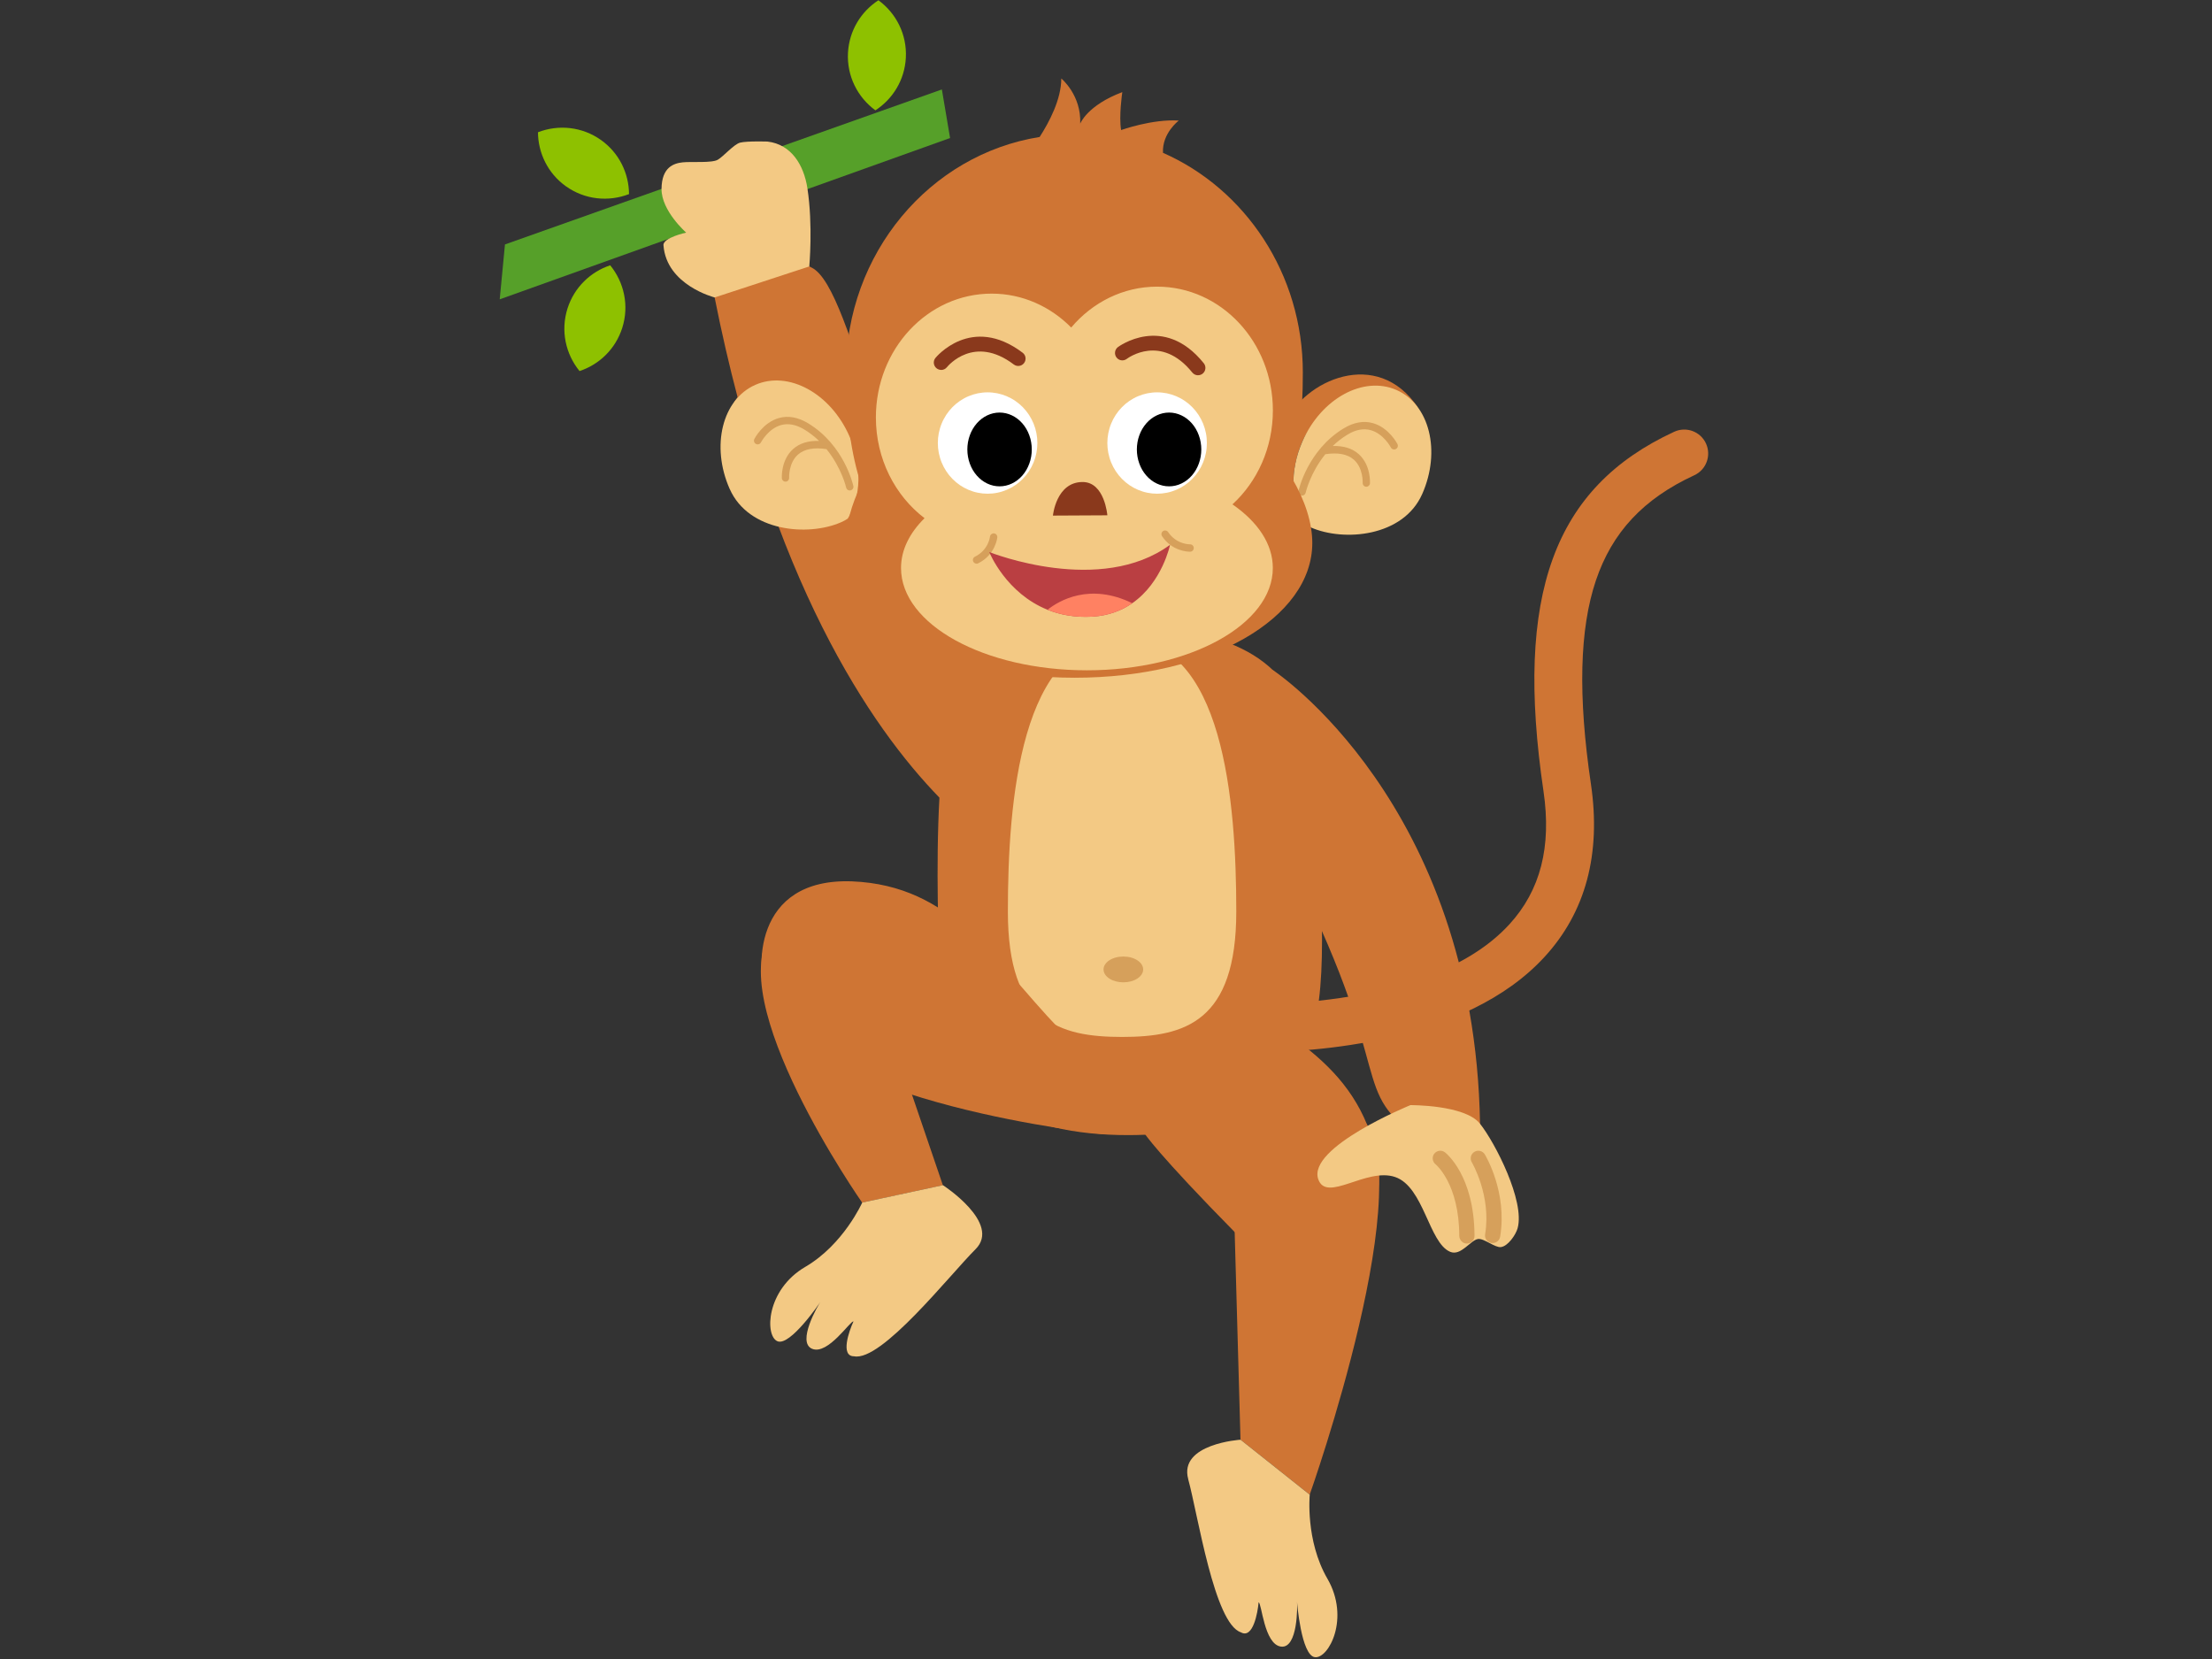 <svg xmlns="http://www.w3.org/2000/svg" xmlns:xlink="http://www.w3.org/1999/xlink" width="1024" zoomAndPan="magnify" viewBox="0 0 768 576" height="768" preserveAspectRatio="xMidYMid meet" version="1.0"><rect x="0" y="0" width="768" height="576" fill="#333333" stroke="none"/><defs><clipPath id="d92946c62c"><path d="M 173.5 31 L 330 31 L 330 104 L 173.5 104 Z M 173.5 31 " clip-rule="nonzero"/></clipPath></defs><path fill="#cf7534" d="M 397.289 393.414 C 397.289 393.414 401.633 400.316 429.254 428.359 C 441.941 441.242 484.59 436.359 478.172 402.473 C 471.484 368.062 443.535 357.891 416.855 339.176 L 397.289 393.434 Z M 397.289 393.414 " fill-opacity="1" fill-rule="nonzero"/><path fill="#cf7534" d="M 428.602 425.145 L 430.695 499.844 L 454.723 518.941 C 454.723 518.941 494.742 406.258 471.695 387.047 Z M 428.602 425.145 " fill-opacity="1" fill-rule="nonzero"/><path fill="#f3c984" d="M 412.531 513.539 C 415.914 525.848 421.586 563.695 430.832 566.734 C 435.039 569.137 436.691 559.848 436.98 556.348 C 438.059 556.348 438.863 570.945 444.766 571.695 C 450.668 572.445 450.457 557.387 450.32 556.176 C 450.32 556.176 451.762 574.832 456.547 575.371 C 461.336 575.91 468.793 561.793 460.871 548.117 C 453.164 534.828 454.742 518.961 454.742 518.961 L 430.715 499.863 C 430.715 499.863 409.168 501.25 412.551 513.559 Z M 412.531 513.539 " fill-opacity="1" fill-rule="nonzero"/><path fill="#cf7534" d="M 435.195 365.391 C 430.312 365.391 427.215 365.219 426.641 365.18 C 422.047 364.891 418.566 360.949 418.836 356.371 C 419.105 351.793 423.066 348.293 427.641 348.562 C 428.312 348.602 495.395 352.219 524.035 320.945 C 534.855 309.137 538.738 294 535.895 274.691 C 525.84 206.57 539.41 169.258 581.273 149.91 C 585.445 147.988 590.383 149.797 592.309 153.969 C 594.23 158.145 592.422 163.086 588.25 165.008 C 570.605 173.164 559.746 184.781 554.094 201.531 C 548.406 218.418 547.828 241.535 552.367 272.23 C 555.941 296.48 550.539 316.676 536.297 332.195 C 508.754 362.238 455.953 365.352 435.23 365.352 Z M 435.195 365.391 " fill-opacity="1" fill-rule="nonzero"/><path fill="#cf7534" d="M 326.172 276.941 C 302.336 252.422 267.664 201.664 248.113 103.254 C 251.172 90.945 267.719 85.293 281.75 92.887 C 296.688 100.004 307.855 182.816 344.68 232.516 C 350.469 240.344 335.859 270.863 326.172 276.941 Z M 326.172 276.941 " fill-opacity="1" fill-rule="nonzero"/><path fill="#cf7534" d="M 455.625 270.5 C 455.586 264.266 454.934 258.727 453.723 253.805 C 453.723 253.766 453.723 253.746 453.723 253.746 C 446.707 225.418 421.395 217.977 391.215 217.977 C 363.191 217.977 339.355 224.418 330.477 248.035 C 330.477 248.074 330.438 248.113 330.418 248.152 C 330.285 248.516 330.148 248.883 330.035 249.285 C 328.191 254.633 327.074 260.805 326.824 267.961 C 324.77 290.289 325.672 320.773 326.074 331.312 C 325.77 334.371 325.594 337.391 325.594 340.332 C 325.594 380.621 355.156 394.105 391.637 394.105 C 423.238 394.105 449.629 383.988 456.125 355.082 L 456.414 355.082 C 461.43 336.887 458.047 294.289 455.586 270.535 Z M 455.625 270.5 " fill-opacity="1" fill-rule="nonzero"/><path fill="#f3c984" d="M 349.93 316.504 C 349.93 278.324 354.312 221.766 389.582 221.766 C 424.852 221.766 429.234 278.324 429.234 316.504 C 429.234 354.68 411.477 360.023 389.582 360.023 C 367.688 360.023 349.93 354.68 349.93 316.504 Z M 349.93 316.504 " fill-opacity="1" fill-rule="nonzero"/><path fill="#d6a05b" d="M 396.906 336.582 C 396.906 336.875 396.859 337.168 396.773 337.457 C 396.684 337.742 396.555 338.023 396.383 338.297 C 396.207 338.566 395.996 338.824 395.746 339.07 C 395.496 339.316 395.211 339.543 394.891 339.75 C 394.57 339.957 394.223 340.145 393.848 340.309 C 393.473 340.469 393.074 340.609 392.656 340.723 C 392.238 340.832 391.809 340.918 391.367 340.977 C 390.922 341.035 390.477 341.062 390.023 341.062 C 389.57 341.062 389.125 341.035 388.68 340.977 C 388.238 340.918 387.809 340.832 387.391 340.723 C 386.973 340.609 386.578 340.469 386.199 340.309 C 385.824 340.145 385.477 339.957 385.156 339.75 C 384.84 339.543 384.555 339.316 384.301 339.07 C 384.051 338.824 383.84 338.566 383.668 338.297 C 383.492 338.023 383.363 337.742 383.273 337.457 C 383.188 337.168 383.145 336.875 383.145 336.582 C 383.145 336.285 383.188 335.996 383.273 335.707 C 383.363 335.418 383.492 335.137 383.668 334.867 C 383.84 334.594 384.051 334.336 384.301 334.09 C 384.555 333.848 384.84 333.621 385.156 333.414 C 385.477 333.203 385.824 333.02 386.199 332.855 C 386.578 332.691 386.973 332.555 387.391 332.441 C 387.809 332.328 388.238 332.242 388.68 332.188 C 389.125 332.129 389.57 332.102 390.023 332.102 C 390.477 332.102 390.922 332.129 391.367 332.188 C 391.809 332.242 392.238 332.328 392.656 332.441 C 393.074 332.555 393.473 332.691 393.848 332.855 C 394.223 333.02 394.57 333.203 394.891 333.414 C 395.211 333.621 395.496 333.848 395.746 334.09 C 395.996 334.336 396.207 334.594 396.383 334.867 C 396.555 335.137 396.684 335.418 396.773 335.707 C 396.859 335.996 396.906 336.285 396.906 336.582 Z M 396.906 336.582 " fill-opacity="1" fill-rule="nonzero"/><path fill="#cf7534" d="M 492.301 141.508 C 480.805 136.43 458.738 138.316 452.203 153.199 C 447.668 163.508 448.188 174.434 452.762 181.855 C 443.094 175.762 440.055 160.816 446.168 146.988 C 452.723 132.102 478.172 120.391 492.32 141.508 Z M 492.301 141.508 " fill-opacity="1" fill-rule="nonzero"/><path fill="#f3c984" d="M 493.781 171.527 C 487.227 186.395 466.562 188.164 455.086 183.105 C 454.281 182.742 453.492 182.336 452.781 181.855 C 448.207 174.453 447.668 163.508 452.223 153.199 C 458.777 138.316 473.387 130.352 484.879 135.41 C 496.355 140.469 500.352 156.645 493.797 171.508 Z M 493.781 171.527 " fill-opacity="1" fill-rule="nonzero"/><path fill="#d6a05b" d="M 485.207 154.199 C 485.09 153.969 482.207 148.469 476.672 146.91 C 473.426 145.988 469.984 146.621 466.445 148.777 C 454.031 156.355 450.953 169.934 450.82 170.508 C 450.668 171.203 451.109 171.875 451.801 172.027 C 451.898 172.047 451.992 172.066 452.07 172.066 C 452.664 172.066 453.184 171.664 453.32 171.066 C 453.34 170.973 454.914 164.125 460.16 157.699 C 464.523 157.027 467.852 157.664 470.062 159.605 C 473.348 162.527 473.117 167.566 473.117 167.645 C 473.078 168.355 473.617 168.953 474.309 168.992 C 474.328 168.992 474.367 168.992 474.387 168.992 C 475.059 168.992 475.617 168.473 475.652 167.777 C 475.652 167.527 475.98 161.469 471.754 157.68 C 469.523 155.68 466.484 154.738 462.719 154.855 C 464.18 153.449 465.852 152.105 467.754 150.949 C 470.637 149.18 473.387 148.641 475.922 149.355 C 480.363 150.586 482.844 155.258 482.898 155.355 C 483.227 155.988 483.996 156.238 484.629 155.914 C 485.266 155.586 485.516 154.816 485.188 154.18 Z M 485.207 154.199 " fill-opacity="1" fill-rule="nonzero"/><path fill="#cf7534" d="M 254.805 139.738 C 266.297 134.66 288.363 136.547 294.898 151.43 C 299.434 161.738 298.914 172.664 294.34 180.086 C 304.008 173.992 307.047 159.047 300.934 145.219 C 294.379 130.332 268.93 118.621 254.785 139.738 Z M 254.805 139.738 " fill-opacity="1" fill-rule="nonzero"/><path fill="#f3c984" d="M 253.344 169.742 C 259.898 184.605 280.559 186.375 292.035 181.316 C 292.844 180.953 293.629 180.551 294.34 180.066 C 298.914 172.664 299.453 161.719 294.898 151.41 C 288.344 136.527 273.734 128.562 262.242 133.621 C 250.766 138.68 246.77 154.855 253.324 169.723 Z M 253.344 169.742 " fill-opacity="1" fill-rule="nonzero"/><path fill="#d6a05b" d="M 261.895 152.43 C 262.012 152.199 264.895 146.699 270.43 145.141 C 273.68 144.219 277.121 144.855 280.656 147.008 C 293.074 154.586 296.148 168.164 296.281 168.738 C 296.438 169.434 295.996 170.105 295.301 170.258 C 295.207 170.277 295.109 170.297 295.035 170.297 C 294.438 170.297 293.918 169.895 293.785 169.297 C 293.766 169.203 292.188 162.355 286.941 155.93 C 282.578 155.258 279.254 155.895 277.043 157.836 C 273.754 160.758 273.984 165.797 273.984 165.875 C 274.023 166.586 273.488 167.184 272.793 167.223 C 272.773 167.223 272.738 167.223 272.719 167.223 C 272.043 167.223 271.488 166.703 271.449 166.008 C 271.449 165.758 271.121 159.699 275.352 155.914 C 277.582 153.91 280.617 152.969 284.383 153.086 C 282.926 151.68 281.25 150.336 279.348 149.18 C 276.465 147.41 273.719 146.875 271.18 147.586 C 266.738 148.816 264.262 153.488 264.203 153.586 C 263.875 154.219 263.105 154.469 262.473 154.145 C 261.84 153.816 261.59 153.047 261.914 152.41 Z M 261.895 152.43 " fill-opacity="1" fill-rule="nonzero"/><path fill="#cf7534" d="M 448.609 166.027 C 451.031 156.066 452.34 143.988 452.34 129.312 C 452.34 95.023 432.309 65.598 403.785 53.059 C 403.422 46.25 409.266 41.863 409.266 41.863 C 400.133 41.25 389.254 45.152 389.254 45.152 C 388.41 40.383 389.66 31.98 389.66 31.98 C 377.434 36.594 375.051 42.922 375.051 42.922 C 375.453 32.961 368.477 27.246 368.477 27.246 C 368.477 34.48 364.285 42.402 360.961 47.559 C 322.867 53.617 293.688 87.906 293.688 129.332 C 293.688 144.988 295.57 157.816 298.992 168.297 C 295.551 175.277 293.688 182.262 293.688 188.492 C 293.688 214.648 326.133 235.305 373.109 235.305 C 420.086 235.305 455.625 214.648 455.625 188.492 C 455.625 181.586 453.125 173.777 448.59 166.047 Z M 448.609 166.027 " fill-opacity="1" fill-rule="nonzero"/><path fill="#f3c984" d="M 427.91 175.105 C 436.5 167.223 441.941 155.547 441.941 142.488 C 441.941 118.754 423.949 99.523 401.75 99.523 C 389.91 99.523 379.281 105.004 371.918 113.715 C 364.711 106.426 355.004 101.945 344.297 101.945 C 322.098 101.945 304.105 121.18 304.105 144.91 C 304.105 159.355 310.773 172.125 321 179.914 C 315.812 185.031 312.832 190.934 312.832 197.203 C 312.832 216.82 341.723 232.727 377.375 232.727 C 413.031 232.727 441.922 216.82 441.922 197.203 C 441.922 188.84 436.672 181.164 427.891 175.105 Z M 427.91 175.105 " fill-opacity="1" fill-rule="nonzero"/><path fill="#ffffff" d="M 360.172 153.816 C 360.172 154.391 360.145 154.969 360.09 155.539 C 360.035 156.113 359.953 156.684 359.84 157.25 C 359.73 157.812 359.594 158.371 359.43 158.926 C 359.266 159.477 359.074 160.02 358.859 160.551 C 358.641 161.082 358.398 161.602 358.133 162.113 C 357.867 162.621 357.574 163.113 357.262 163.594 C 356.945 164.07 356.609 164.535 356.25 164.98 C 355.891 165.426 355.512 165.852 355.113 166.258 C 354.711 166.668 354.293 167.055 353.855 167.418 C 353.418 167.785 352.965 168.129 352.492 168.449 C 352.023 168.77 351.539 169.062 351.039 169.336 C 350.539 169.605 350.027 169.852 349.508 170.074 C 348.984 170.293 348.453 170.488 347.91 170.656 C 347.367 170.824 346.82 170.965 346.266 171.074 C 345.711 171.188 345.152 171.273 344.586 171.328 C 344.023 171.387 343.461 171.414 342.895 171.414 C 342.328 171.414 341.762 171.387 341.199 171.328 C 340.637 171.273 340.078 171.188 339.523 171.074 C 338.969 170.965 338.418 170.824 337.879 170.656 C 337.336 170.488 336.805 170.293 336.281 170.074 C 335.758 169.852 335.246 169.605 334.75 169.336 C 334.25 169.062 333.766 168.77 333.293 168.449 C 332.824 168.129 332.367 167.785 331.93 167.418 C 331.492 167.055 331.074 166.668 330.676 166.258 C 330.273 165.852 329.895 165.426 329.535 164.98 C 329.176 164.535 328.84 164.07 328.527 163.594 C 328.211 163.113 327.922 162.621 327.656 162.113 C 327.387 161.602 327.145 161.082 326.93 160.551 C 326.711 160.02 326.523 159.477 326.359 158.926 C 326.195 158.371 326.055 157.812 325.945 157.25 C 325.836 156.684 325.754 156.113 325.695 155.539 C 325.641 154.969 325.613 154.391 325.613 153.816 C 325.613 153.238 325.641 152.664 325.695 152.09 C 325.754 151.516 325.836 150.949 325.945 150.383 C 326.055 149.816 326.195 149.258 326.359 148.707 C 326.523 148.156 326.711 147.613 326.93 147.082 C 327.145 146.551 327.387 146.027 327.656 145.52 C 327.922 145.012 328.211 144.52 328.527 144.039 C 328.84 143.559 329.176 143.098 329.535 142.652 C 329.895 142.207 330.273 141.781 330.676 141.371 C 331.074 140.965 331.492 140.578 331.93 140.211 C 332.367 139.848 332.824 139.504 333.293 139.184 C 333.766 138.863 334.25 138.566 334.75 138.297 C 335.246 138.023 335.758 137.777 336.281 137.559 C 336.805 137.336 337.336 137.145 337.879 136.977 C 338.418 136.809 338.969 136.668 339.523 136.555 C 340.078 136.445 340.637 136.359 341.199 136.305 C 341.762 136.246 342.328 136.219 342.895 136.219 C 343.461 136.219 344.023 136.246 344.586 136.305 C 345.152 136.359 345.711 136.445 346.266 136.555 C 346.82 136.668 347.367 136.809 347.91 136.977 C 348.453 137.145 348.984 137.336 349.508 137.559 C 350.027 137.777 350.539 138.023 351.039 138.297 C 351.539 138.566 352.023 138.863 352.492 139.184 C 352.965 139.504 353.418 139.848 353.855 140.211 C 354.293 140.578 354.711 140.965 355.113 141.371 C 355.512 141.781 355.891 142.207 356.25 142.652 C 356.609 143.098 356.945 143.559 357.262 144.039 C 357.574 144.52 357.867 145.012 358.133 145.52 C 358.398 146.027 358.641 146.551 358.859 147.082 C 359.074 147.613 359.266 148.156 359.43 148.707 C 359.594 149.258 359.73 149.816 359.84 150.383 C 359.953 150.949 360.035 151.516 360.09 152.09 C 360.145 152.664 360.172 153.238 360.172 153.816 Z M 360.172 153.816 " fill-opacity="1" fill-rule="nonzero"/><path fill="#000000" d="M 358.23 156.047 C 358.23 156.887 358.16 157.723 358.016 158.547 C 357.875 159.371 357.66 160.172 357.379 160.949 C 357.098 161.727 356.754 162.465 356.348 163.164 C 355.938 163.863 355.477 164.508 354.957 165.105 C 354.438 165.699 353.871 166.23 353.262 166.695 C 352.648 167.164 352.004 167.559 351.328 167.879 C 350.648 168.203 349.949 168.445 349.227 168.609 C 348.508 168.773 347.781 168.855 347.047 168.855 C 346.312 168.855 345.582 168.773 344.863 168.609 C 344.145 168.445 343.441 168.203 342.766 167.879 C 342.086 167.559 341.441 167.164 340.832 166.695 C 340.219 166.23 339.656 165.699 339.137 165.105 C 338.617 164.508 338.152 163.863 337.742 163.164 C 337.336 162.465 336.992 161.727 336.711 160.949 C 336.43 160.172 336.219 159.371 336.074 158.547 C 335.93 157.723 335.859 156.887 335.859 156.047 C 335.859 155.207 335.93 154.371 336.074 153.547 C 336.219 152.723 336.43 151.922 336.711 151.145 C 336.992 150.367 337.336 149.629 337.742 148.93 C 338.152 148.23 338.617 147.586 339.137 146.988 C 339.656 146.395 340.219 145.863 340.832 145.398 C 341.441 144.93 342.086 144.535 342.766 144.215 C 343.441 143.891 344.145 143.648 344.863 143.484 C 345.582 143.32 346.312 143.238 347.047 143.238 C 347.781 143.238 348.508 143.32 349.227 143.484 C 349.949 143.648 350.648 143.891 351.328 144.215 C 352.004 144.535 352.648 144.93 353.262 145.398 C 353.871 145.863 354.438 146.395 354.957 146.988 C 355.477 147.586 355.938 148.23 356.348 148.93 C 356.754 149.629 357.098 150.367 357.379 151.145 C 357.66 151.922 357.875 152.723 358.016 153.547 C 358.16 154.371 358.23 155.207 358.23 156.047 Z M 358.23 156.047 " fill-opacity="1" fill-rule="nonzero"/><path fill="#ffffff" d="M 419.027 153.816 C 419.027 154.391 419 154.969 418.945 155.539 C 418.891 156.113 418.809 156.684 418.695 157.25 C 418.586 157.812 418.449 158.371 418.285 158.926 C 418.121 159.477 417.93 160.02 417.715 160.551 C 417.496 161.082 417.254 161.602 416.988 162.113 C 416.723 162.621 416.43 163.113 416.117 163.594 C 415.801 164.07 415.465 164.535 415.105 164.98 C 414.746 165.426 414.367 165.852 413.969 166.258 C 413.566 166.668 413.148 167.055 412.711 167.418 C 412.273 167.785 411.82 168.129 411.348 168.449 C 410.879 168.77 410.395 169.062 409.895 169.336 C 409.395 169.605 408.883 169.852 408.363 170.074 C 407.84 170.293 407.305 170.488 406.766 170.656 C 406.223 170.824 405.676 170.965 405.121 171.074 C 404.566 171.188 404.004 171.273 403.441 171.328 C 402.879 171.387 402.316 171.414 401.75 171.414 C 401.184 171.414 400.617 171.387 400.055 171.328 C 399.492 171.273 398.934 171.188 398.379 171.074 C 397.824 170.965 397.273 170.824 396.734 170.656 C 396.191 170.488 395.66 170.293 395.137 170.074 C 394.613 169.852 394.102 169.605 393.602 169.336 C 393.105 169.062 392.621 168.77 392.148 168.449 C 391.68 168.129 391.223 167.785 390.785 167.418 C 390.348 167.055 389.93 166.668 389.531 166.258 C 389.129 165.852 388.75 165.426 388.391 164.98 C 388.031 164.535 387.695 164.07 387.383 163.594 C 387.066 163.113 386.777 162.621 386.508 162.113 C 386.242 161.602 386 161.082 385.785 160.551 C 385.566 160.02 385.379 159.477 385.215 158.926 C 385.047 158.371 384.91 157.812 384.801 157.25 C 384.691 156.684 384.609 156.113 384.551 155.539 C 384.496 154.969 384.469 154.391 384.469 153.816 C 384.469 153.238 384.496 152.664 384.551 152.09 C 384.609 151.516 384.691 150.949 384.801 150.383 C 384.91 149.816 385.047 149.258 385.215 148.707 C 385.379 148.156 385.566 147.613 385.785 147.082 C 386 146.551 386.242 146.027 386.508 145.52 C 386.777 145.012 387.066 144.52 387.383 144.039 C 387.695 143.559 388.031 143.098 388.391 142.652 C 388.75 142.207 389.129 141.781 389.531 141.371 C 389.93 140.965 390.348 140.578 390.785 140.211 C 391.223 139.848 391.68 139.504 392.148 139.184 C 392.621 138.863 393.105 138.566 393.602 138.297 C 394.102 138.023 394.613 137.777 395.137 137.559 C 395.66 137.336 396.191 137.145 396.734 136.977 C 397.273 136.809 397.824 136.668 398.379 136.555 C 398.934 136.445 399.492 136.359 400.055 136.305 C 400.617 136.246 401.184 136.219 401.75 136.219 C 402.316 136.219 402.879 136.246 403.441 136.305 C 404.004 136.359 404.566 136.445 405.121 136.555 C 405.676 136.668 406.223 136.809 406.766 136.977 C 407.305 137.145 407.84 137.336 408.363 137.559 C 408.883 137.777 409.395 138.023 409.895 138.297 C 410.395 138.566 410.879 138.863 411.348 139.184 C 411.82 139.504 412.273 139.848 412.711 140.211 C 413.148 140.578 413.566 140.965 413.969 141.371 C 414.367 141.781 414.746 142.207 415.105 142.652 C 415.465 143.098 415.801 143.559 416.117 144.039 C 416.43 144.52 416.723 145.012 416.988 145.52 C 417.254 146.027 417.496 146.551 417.715 147.082 C 417.93 147.613 418.121 148.156 418.285 148.707 C 418.449 149.258 418.586 149.816 418.695 150.383 C 418.809 150.949 418.891 151.516 418.945 152.09 C 419 152.664 419.027 153.238 419.027 153.816 Z M 419.027 153.816 " fill-opacity="1" fill-rule="nonzero"/><path fill="#000000" d="M 417.086 156.047 C 417.086 156.887 417.016 157.723 416.871 158.547 C 416.73 159.371 416.516 160.172 416.234 160.949 C 415.953 161.727 415.609 162.465 415.203 163.164 C 414.793 163.863 414.332 164.508 413.812 165.105 C 413.293 165.699 412.727 166.23 412.117 166.695 C 411.504 167.164 410.859 167.559 410.18 167.879 C 409.504 168.203 408.805 168.445 408.082 168.609 C 407.363 168.773 406.637 168.855 405.902 168.855 C 405.168 168.855 404.438 168.773 403.719 168.609 C 402.996 168.445 402.297 168.203 401.621 167.879 C 400.941 167.559 400.297 167.164 399.688 166.695 C 399.074 166.23 398.508 165.699 397.992 165.105 C 397.473 164.508 397.008 163.863 396.598 163.164 C 396.191 162.465 395.848 161.727 395.566 160.949 C 395.285 160.172 395.07 159.371 394.93 158.547 C 394.785 157.723 394.715 156.887 394.715 156.047 C 394.715 155.207 394.785 154.371 394.93 153.547 C 395.07 152.723 395.285 151.922 395.566 151.145 C 395.848 150.367 396.191 149.629 396.598 148.93 C 397.008 148.23 397.473 147.586 397.992 146.988 C 398.508 146.395 399.074 145.863 399.688 145.398 C 400.297 144.93 400.941 144.535 401.621 144.215 C 402.297 143.891 402.996 143.648 403.719 143.484 C 404.438 143.32 405.168 143.238 405.902 143.238 C 406.637 143.238 407.363 143.32 408.082 143.484 C 408.805 143.648 409.504 143.891 410.18 144.215 C 410.859 144.535 411.504 144.93 412.117 145.398 C 412.727 145.863 413.293 146.395 413.812 146.988 C 414.332 147.586 414.793 148.23 415.203 148.93 C 415.609 149.629 415.953 150.367 416.234 151.145 C 416.516 151.922 416.73 152.723 416.871 153.547 C 417.016 154.371 417.086 155.207 417.086 156.047 Z M 417.086 156.047 " fill-opacity="1" fill-rule="nonzero"/><path fill="#8a391c" d="M 365.574 179.012 C 365.574 179.012 366.672 167.355 375.879 167.355 C 383.566 167.355 384.469 178.914 384.469 178.914 Z M 365.574 179.012 " fill-opacity="1" fill-rule="nonzero"/><path fill="#8a391c" d="M 415.953 130.293 C 415.203 130.293 414.473 129.969 413.953 129.332 C 403.113 115.871 391.695 124.238 391.215 124.602 C 390.082 125.449 388.484 125.238 387.641 124.102 C 386.793 122.988 387.008 121.391 388.121 120.523 C 388.273 120.41 403.941 108.715 417.953 126.121 C 418.836 127.219 418.664 128.832 417.566 129.719 C 417.086 130.102 416.531 130.277 415.973 130.277 Z M 415.953 130.293 " fill-opacity="1" fill-rule="nonzero"/><path fill="#8a391c" d="M 326.766 128.43 C 326.211 128.43 325.633 128.238 325.172 127.871 C 324.078 126.988 323.883 125.391 324.77 124.293 C 324.883 124.141 337.242 108.984 355.062 122.469 C 356.195 123.312 356.406 124.93 355.559 126.043 C 354.715 127.18 353.102 127.391 351.984 126.543 C 338.203 116.121 329.152 127.023 328.766 127.488 C 328.266 128.121 327.516 128.449 326.766 128.449 Z M 326.766 128.43 " fill-opacity="1" fill-rule="nonzero"/><path fill="#d6a05b" d="M 339.07 195.703 C 338.59 195.703 338.145 195.434 337.914 194.992 C 337.609 194.359 337.859 193.59 338.492 193.281 C 343.145 190.992 343.699 186.512 343.719 186.32 C 343.797 185.625 344.449 185.125 345.125 185.184 C 345.816 185.262 346.336 185.875 346.258 186.586 C 346.238 186.836 345.566 192.645 339.605 195.59 C 339.434 195.684 339.242 195.723 339.051 195.723 Z M 339.07 195.703 " fill-opacity="1" fill-rule="nonzero"/><path fill="#d6a05b" d="M 413.148 191.551 C 412.281 191.551 406.918 191.34 403.461 186.164 C 403.074 185.586 403.23 184.781 403.805 184.395 C 404.383 183.992 405.188 184.164 405.574 184.742 C 408.477 189.051 412.973 188.973 413.168 188.992 C 413.859 188.953 414.453 189.531 414.473 190.242 C 414.492 190.953 413.934 191.531 413.242 191.551 C 413.242 191.551 413.184 191.551 413.129 191.551 Z M 413.148 191.551 " fill-opacity="1" fill-rule="nonzero"/><path fill="#ba3f42" d="M 406.246 189.125 C 406.246 189.125 403.574 202.168 393.137 209.418 C 389.504 211.957 384.91 213.781 379.164 214.109 C 373.148 214.438 368.016 213.438 363.691 211.707 C 349.391 205.953 343.684 192.203 343.469 191.664 C 344.355 192.012 382.125 206.879 406.246 189.145 Z M 406.246 189.125 " fill-opacity="1" fill-rule="nonzero"/><path fill="#ff8162" d="M 393.137 209.418 C 389.504 211.957 384.91 213.781 379.164 214.109 C 373.148 214.438 368.016 213.438 363.691 211.707 C 367.707 208.531 378.336 202.223 393.137 209.438 Z M 393.137 209.418 " fill-opacity="1" fill-rule="nonzero"/><path fill="#cf7534" d="M 383.16 393.797 C 383.16 393.797 281.617 383.375 266.527 347.332 C 262.125 336.832 261.32 304.789 295.762 306 C 330.766 307.406 345.066 333.504 367.594 357.043 L 383.145 393.797 Z M 383.16 393.797 " fill-opacity="1" fill-rule="nonzero"/><g clip-path="url(#d92946c62c)"><path fill="#56a029" d="M 175.324 84.867 L 327.016 31.055 L 329.863 47.922 L 173.5 103.926 Z M 175.324 84.867 " fill-opacity="1" fill-rule="nonzero"/></g><path fill="#cf7534" d="M 309.102 357.969 L 327.363 411.512 L 299.34 417.551 C 299.34 417.551 249.844 346.773 268.277 323.078 Z M 309.102 357.969 " fill-opacity="1" fill-rule="nonzero"/><path fill="#f3c984" d="M 338.703 433.723 C 329.668 442.742 306.047 472.844 296.512 470.898 C 291.668 470.898 294.82 462.016 296.32 458.82 C 295.398 458.285 287.48 470.574 281.98 468.305 C 276.484 466.035 284.117 453.051 284.809 452.07 C 284.809 452.07 274.332 467.574 269.91 465.668 C 265.492 463.766 265.973 447.801 279.617 439.84 C 292.879 432.09 299.359 417.531 299.359 417.531 L 327.383 411.492 C 327.383 411.492 347.738 424.664 338.723 433.703 Z M 338.703 433.723 " fill-opacity="1" fill-rule="nonzero"/><path fill="#f3c984" d="M 280.984 92.484 C 280.984 92.484 282.309 78.27 280.328 65.348 C 279.078 57.191 274.68 50.113 266.488 49.152 C 266.488 49.152 259.34 48.922 256.977 49.52 C 254.824 50.059 251.133 54.367 249.211 55.461 C 247.113 56.672 240.062 56.039 237.023 56.367 C 233.988 56.691 229.738 57.98 229.68 65.598 C 229.625 73.215 238.234 80.754 238.234 80.754 C 238.234 80.754 230.16 82.523 230.355 85.137 C 231.371 99.062 248.133 103.273 248.133 103.273 L 281 92.504 Z M 280.984 92.484 " fill-opacity="1" fill-rule="nonzero"/><path fill="#cf7534" d="M 441.941 232.648 C 441.941 232.648 511.945 278.613 513.867 390.18 C 515.383 403.184 493.223 399.914 483.094 386.91 C 470.176 371.969 481.957 355.199 424.812 258.266 L 441.922 232.648 Z M 441.941 232.648 " fill-opacity="1" fill-rule="nonzero"/><path fill="#8ec100" d="M 197.043 107.082 C 194.566 114.852 196.41 122.949 201.215 128.832 C 208.02 126.582 213.691 121.219 216.035 113.871 C 218.516 106.102 216.668 98.004 211.863 92.117 C 205.059 94.367 199.391 99.734 197.043 107.082 Z M 197.043 107.082 " fill-opacity="1" fill-rule="nonzero"/><path fill="#8ec100" d="M 294.418 18.305 C 293.977 26.461 297.801 33.824 303.934 38.305 C 309.949 34.402 314.082 27.805 314.504 20.094 C 314.945 11.938 311.121 4.574 304.988 0.09 C 298.973 3.996 294.84 10.594 294.418 18.305 Z M 294.418 18.305 " fill-opacity="1" fill-rule="nonzero"/><path fill="#8ec100" d="M 208.75 48.672 C 202.117 43.922 193.852 43.172 186.781 45.922 C 186.836 53.098 190.164 60.137 196.43 64.637 C 203.059 69.387 211.324 70.137 218.398 67.387 C 218.34 60.211 215.016 53.172 208.75 48.672 Z M 208.75 48.672 " fill-opacity="1" fill-rule="nonzero"/><path fill="#f3c984" d="M 521.133 432.992 C 519.016 433.242 515.211 429.859 513.137 430.184 C 510.52 430.609 507.234 436.184 503.504 434.629 C 496.066 431.531 494.375 412.031 484.359 408.645 C 474.348 405.277 460.605 417.664 457.703 409.453 C 453.762 398.336 489.684 383.699 489.684 383.699 C 489.684 383.699 508.637 383.527 513.867 390.164 C 519.113 396.777 529.492 416.992 526.918 426.414 C 526.281 428.742 523.535 432.684 521.133 432.973 Z M 521.133 432.992 " fill-opacity="1" fill-rule="nonzero"/><path fill="#d6a05b" d="M 507.793 431.262 C 507.117 430.781 506.676 429.992 506.656 429.109 C 506.621 410.973 498.508 404.297 498.43 404.242 C 497.297 403.336 497.086 401.684 497.988 400.547 C 498.875 399.414 500.488 399.203 501.66 400.066 C 502.082 400.395 511.887 408.145 511.945 429.109 C 511.945 430.57 510.77 431.762 509.309 431.762 C 508.754 431.762 508.215 431.59 507.793 431.281 Z M 507.793 431.262 " fill-opacity="1" fill-rule="nonzero"/><path fill="#d6a05b" d="M 516.73 431.109 C 515.922 430.551 515.461 429.551 515.633 428.512 C 517.844 415.125 511.059 403.645 511 403.527 C 510.254 402.277 510.656 400.664 511.906 399.914 C 513.156 399.164 514.77 399.566 515.52 400.797 C 515.844 401.336 523.398 414.012 520.844 429.379 C 520.613 430.82 519.246 431.781 517.805 431.551 C 517.402 431.492 517.035 431.32 516.73 431.109 Z M 516.73 431.109 " fill-opacity="1" fill-rule="nonzero"/></svg>